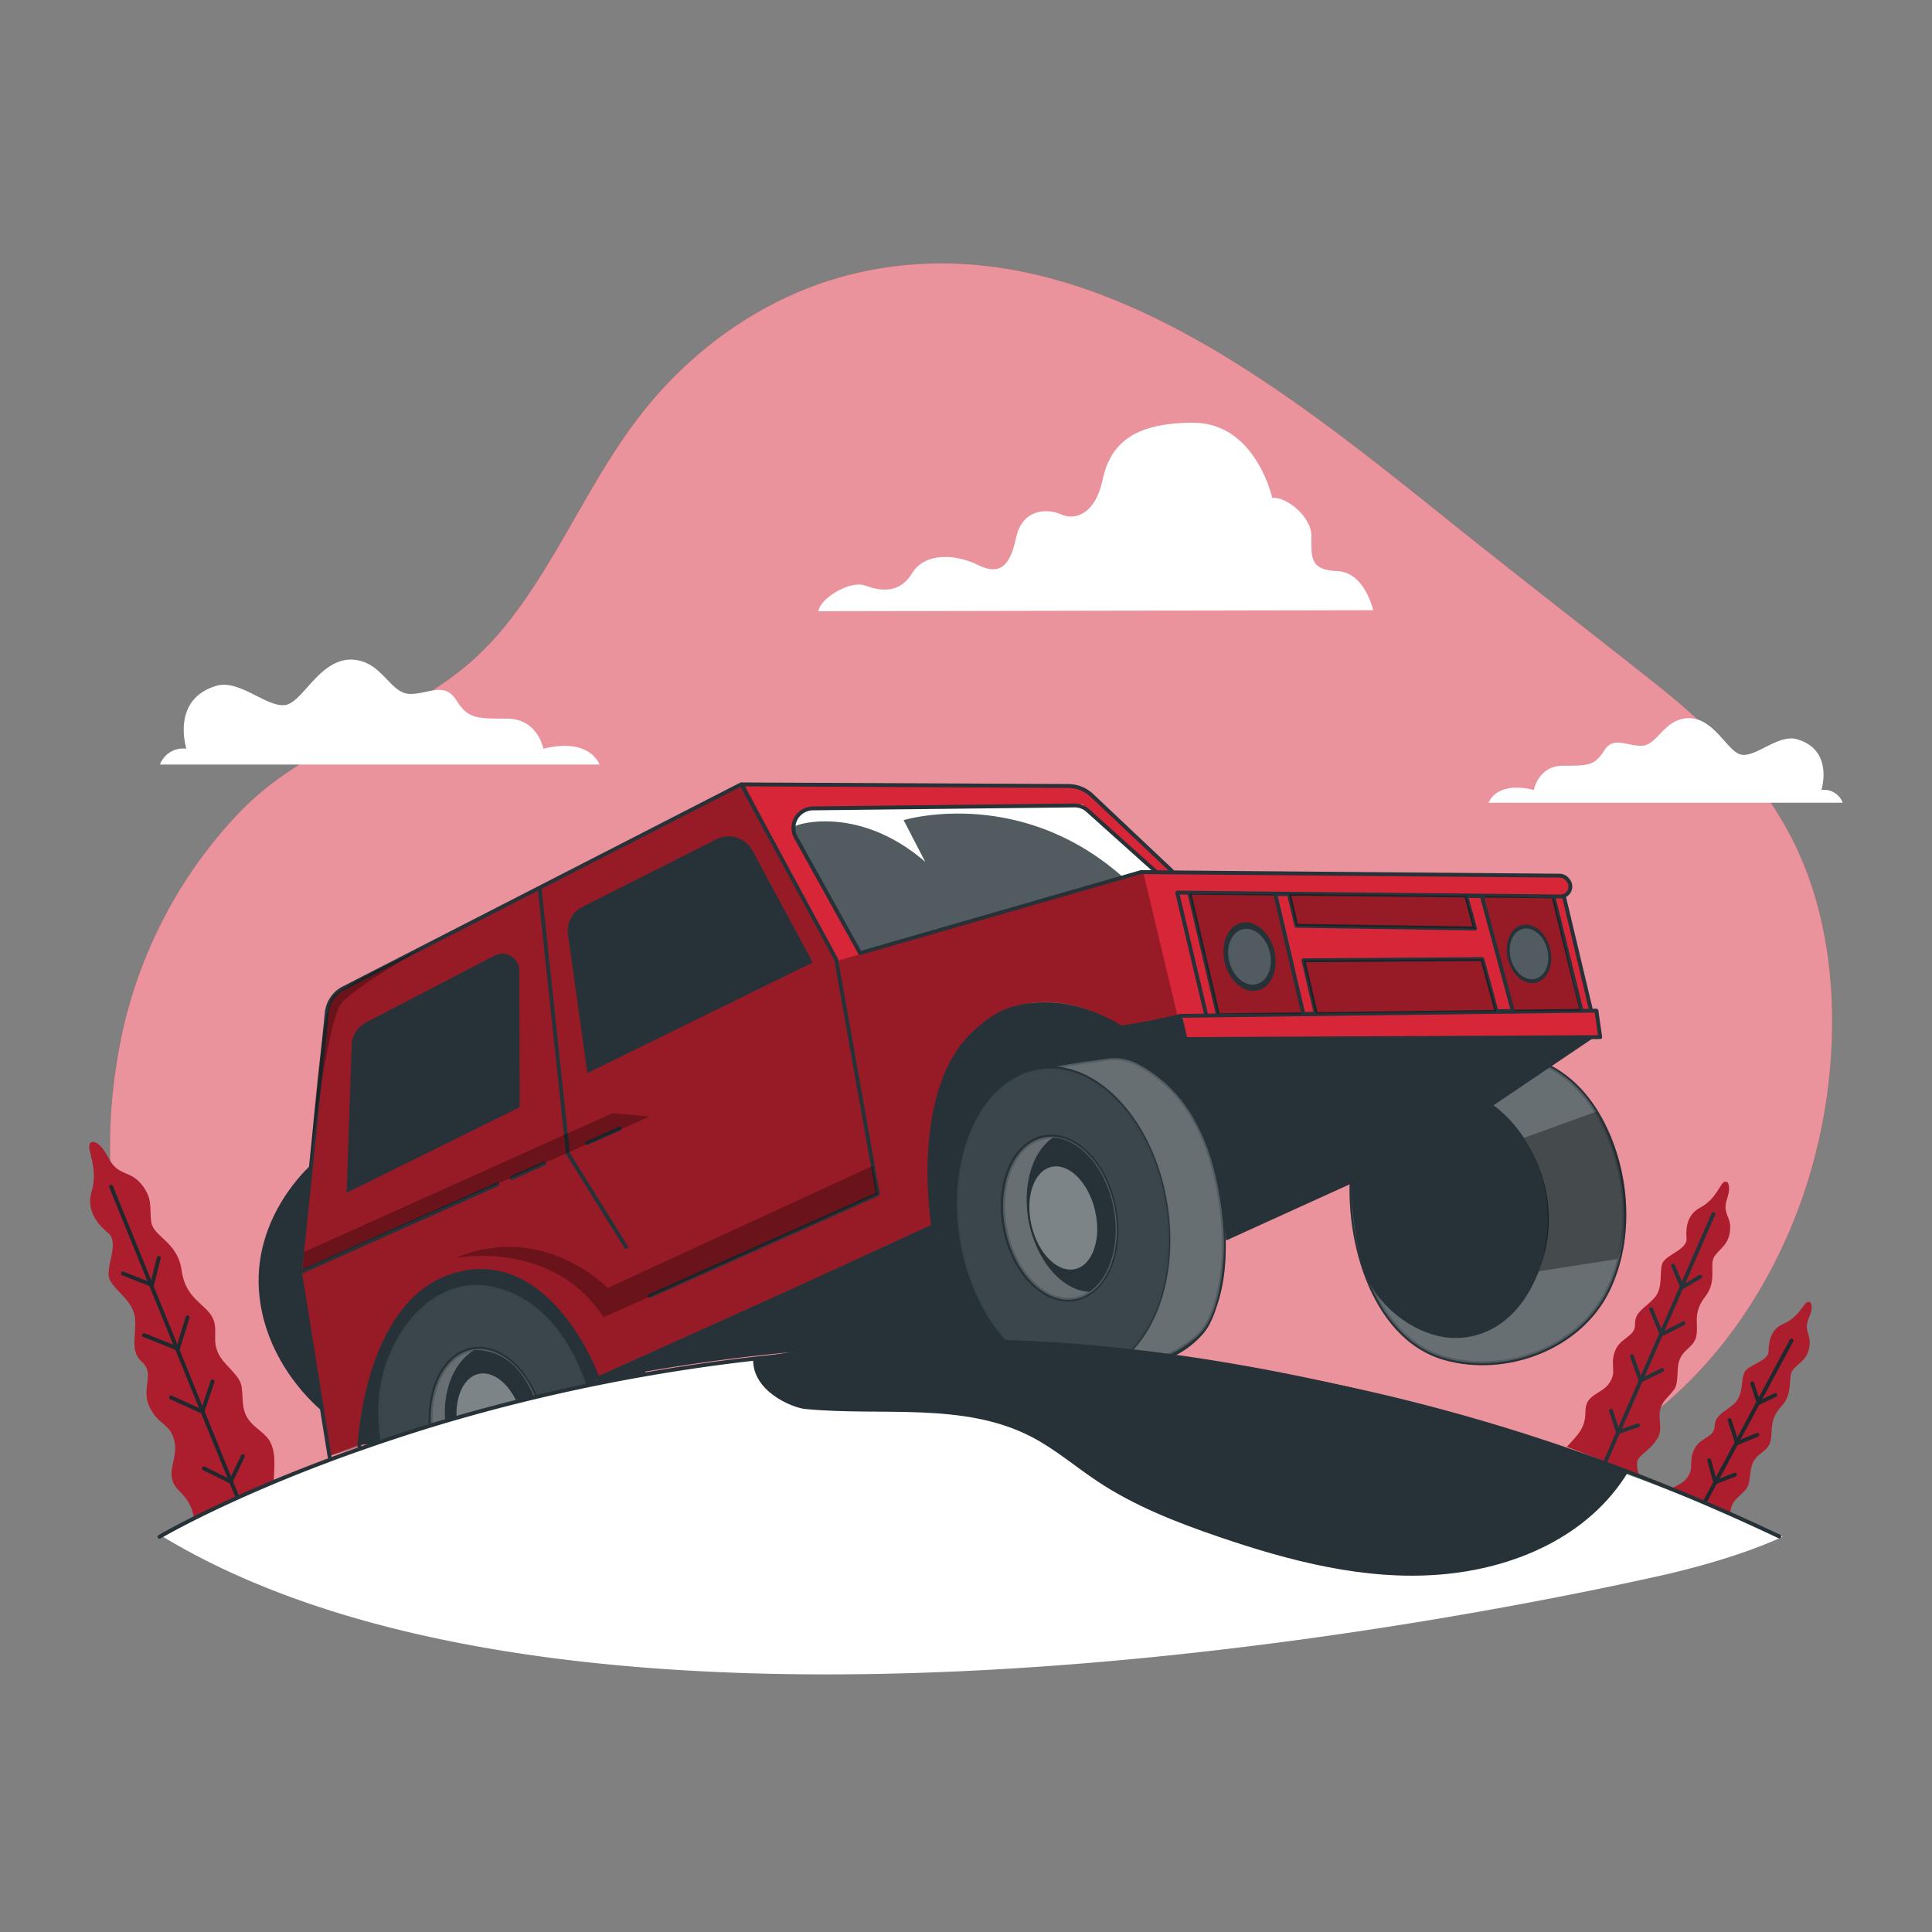 <svg xmlns="http://www.w3.org/2000/svg" viewBox="0 0 500 500"><rect x="0" y="0" width="500" height="500" fill="#808080" stroke="none"/><g id="freepik--background-simple--inject-118"><g id="freepik--background-simple--inject-118"><path d="M466.12,310.88c10-27.91,11.68-63.36-.8-90.59-8.26-18-22.25-31.74-36.91-43.36C410.28,162.56,392,148.47,374,134c-43.65-35-94.82-76-151.36-63.55-22.35,4.91-43.12,18.65-57.92,38.32C149,129.57,139.62,156.94,120,172.87c-18.39,14.93-40.78,19.62-57.93,37.27A119.66,119.66,0,0,0,30.91,271C13,366.62,97.76,422.27,169.38,427.82a216.17,216.17,0,0,0,85.07-10.33l.24-.08c29-9.75,56.88-22.2,87.25-25.42,28.39-3,58.39-6.05,83-24C443.63,354.4,457.88,333.88,466.12,310.88Z" style="fill:#D72638"></path><path d="M466.12,310.88c10-27.91,11.68-63.36-.8-90.59-8.26-18-22.25-31.74-36.91-43.36C410.28,162.56,392,148.47,374,134c-43.65-35-94.82-76-151.36-63.55-22.35,4.91-43.12,18.65-57.92,38.32C149,129.57,139.62,156.94,120,172.87c-18.39,14.93-40.78,19.62-57.93,37.27A119.66,119.66,0,0,0,30.91,271C13,366.62,97.76,422.27,169.38,427.82a216.17,216.17,0,0,0,85.07-10.33l.24-.08c29-9.75,56.88-22.2,87.25-25.42,28.39-3,58.39-6.05,83-24C443.63,354.4,457.88,333.88,466.12,310.88Z" style="fill:#fff;opacity:0.5"></path></g></g><g id="freepik--Trees--inject-118"><g id="freepik--trees--inject-118"><path d="M441.1,404.5s-.24-2.86,1.18-4.15,4.11-2.13,5.11-4.53-.69-5.27,2.11-8.06,3-2.16,3.54-6.9,3.76-4.51,4.91-7.17-.52-5.88,3-9.65,1.41-7.75,3.2-9.71,3.46-2.41,4.1-5.71-1.65-4-.09-7.61.19-5.09-1.12-3.39-2.53,3.72-5.54,5-3.78,4.22-3.78,7-5.28,3.48-6.26,5.54-.16,5.84-2.65,8.1-4.91,2.82-5.06,5.87-3.81,2.74-5.33,6.07.17,4.63-1.86,7.32-6,2.22-6.3,6.22-2,5.34-5.17,8.25Z" style="fill:#D72638"></path><line x1="463.65" y1="346.93" x2="434.27" y2="401.6" style="fill:none;stroke:#263238;stroke-linecap:round;stroke-linejoin:round"></line><polyline points="436.56 390 437.74 395.01 442.45 393.83" style="fill:none;stroke:#263238;stroke-linecap:round;stroke-linejoin:round"></polyline><polyline points="442.35 377.91 443.9 383.62 449 381.64" style="fill:none;stroke:#263238;stroke-linecap:round;stroke-linejoin:round"></polyline><polyline points="447.62 367.52 449.55 373.49 454.76 371.34" style="fill:none;stroke:#263238;stroke-linecap:round;stroke-linejoin:round"></polyline><polyline points="453.47 357.99 455.14 363.1 459.46 361.02" style="fill:none;stroke:#263238;stroke-linecap:round;stroke-linejoin:round"></polyline><path d="M441.1,404.5s-.24-2.86,1.18-4.15,4.11-2.13,5.11-4.53-.69-5.27,2.11-8.06,3-2.16,3.54-6.9,3.76-4.51,4.91-7.17-.52-5.88,3-9.65,1.41-7.75,3.2-9.71,3.46-2.41,4.1-5.71-1.65-4-.09-7.61.19-5.09-1.12-3.39-2.53,3.72-5.54,5-3.78,4.22-3.78,7-5.28,3.48-6.26,5.54-.16,5.84-2.65,8.1-4.91,2.82-5.06,5.87-3.81,2.74-5.33,6.07.17,4.63-1.86,7.32-6,2.22-6.3,6.22-2,5.34-5.17,8.25Z" style="opacity:0.2"></path><path d="M75.69,389.78s-4.66-2.1-4.8-6.21c-.1-2.77.79-7.13-1-10.46s-6.51-4.09-7-9.76.32-5.3-4.42-10.31S56.91,344.7,55,341s-7-4.83-8-12.23-7.34-8.71-7.86-12.51.5-6.08-2.59-9.83-5.94-1.83-8.56-6.91-5.49-4.91-4.8-1.88,1.81,6.24.5,10.81,1.21,8.09,4.32,10.67-1,9.08.4,12.08,6.36,5.55,6.58,10.41-1.38,8.06,1.88,11-.46,6.77,1.84,11.54,5.33,4.07,6.44,8.82-3,8.68,1.13,12.74,4.14,7.12,4.42,13.36Z" style="fill:#D72638"></path><line x1="28.75" y1="307.13" x2="64.03" y2="393.81" style="fill:none;stroke:#263238;stroke-linecap:round;stroke-linejoin:round"></line><polyline points="52.74 380.01 59.71 383.45 62.86 376.84" style="fill:none;stroke:#263238;stroke-linecap:round;stroke-linejoin:round"></polyline><polyline points="44.27 361.66 52.38 365.35 55 357.51" style="fill:none;stroke:#263238;stroke-linecap:round;stroke-linejoin:round"></polyline><polyline points="37.26 345.54 46.05 349.04 48.56 340.93" style="fill:none;stroke:#263238;stroke-linecap:round;stroke-linejoin:round"></polyline><polyline points="31.81 329.58 39.35 332.56 41.09 325.55" style="fill:none;stroke:#263238;stroke-linecap:round;stroke-linejoin:round"></polyline><path d="M75.69,389.78s-4.66-2.1-4.8-6.21c-.1-2.77.79-7.13-1-10.46s-6.51-4.09-7-9.76.32-5.3-4.42-10.31S56.91,344.7,55,341s-7-4.83-8-12.23-7.34-8.71-7.86-12.51.5-6.08-2.59-9.83-5.94-1.83-8.56-6.91-5.49-4.91-4.8-1.88,1.81,6.24.5,10.81,1.21,8.09,4.32,10.67-1,9.08.4,12.08,6.36,5.55,6.58,10.41-1.38,8.06,1.88,11-.46,6.77,1.84,11.54,5.33,4.07,6.44,8.82-3,8.68,1.13,12.74,4.14,7.12,4.42,13.36Z" style="opacity:0.2"></path><path d="M424.18,381.54s-1.28-2.88.14-4.4,4.24-3.3,5.11-6-1.21-5.63,1.55-8.88,3-2.59,3.21-7.75,3.66-5.19,4.66-8.16-1.08-6.29,2.38-10.67.83-8.48,2.6-10.74,3.51-2.91,3.91-6.53-2.13-4.13-.77-8.19-.24-5.51-1.5-3.55-2.41,4.22-5.54,5.91-3.7,4.88-3.45,7.88-5.38,4.22-6.26,6.53.35,6.31-2.14,9-5,3.47-4.93,6.77-3.87,3.29-5.22,7,.6,5-1.36,8.06-6.23,2.92-6.24,7.26-1.64,5.94-4.84,9.35Z" style="fill:#D72638"></path><path d="M424.18,381.54s-1.28-2.88.14-4.4,4.24-3.3,5.11-6-1.21-5.63,1.55-8.88,3-2.59,3.21-7.75,3.66-5.19,4.66-8.16-1.08-6.29,2.38-10.67.83-8.48,2.6-10.74,3.51-2.91,3.91-6.53-2.13-4.13-.77-8.19-.24-5.51-1.5-3.55-2.41,4.22-5.54,5.91-3.7,4.88-3.45,7.88-5.38,4.22-6.26,6.53.35,6.31-2.14,9-5,3.47-4.93,6.77-3.87,3.29-5.22,7,.6,5-1.36,8.06-6.23,2.92-6.24,7.26-1.64,5.94-4.84,9.35Z" style="opacity:0.2"></path><line x1="443.43" y1="314.19" x2="415.44" y2="378.36" style="fill:none;stroke:#263238;stroke-linecap:round;stroke-linejoin:round"></line><polyline points="416.94 365.11 418.73 370.64 423.91 368.87" style="fill:none;stroke:#263238;stroke-linecap:round;stroke-linejoin:round"></polyline><polyline points="422.33 350.98 424.6 357.26 430.16 354.56" style="fill:none;stroke:#263238;stroke-linecap:round;stroke-linejoin:round"></polyline><polyline points="427.31 338.81 430.03 345.35 435.68 342.46" style="fill:none;stroke:#263238;stroke-linecap:round;stroke-linejoin:round"></polyline><polyline points="433 327.56 435.35 333.15 440.01 330.42" style="fill:none;stroke:#263238;stroke-linecap:round;stroke-linejoin:round"></polyline></g></g><g id="freepik--Clouds--inject-118"><g id="freepik--clouds--inject-118"><path d="M211.78,158.19l143.59-.27s-2.13-9.86-9.32-10.12-6.66-3.73-6.66-9.06-6.93-10.39-10.13-9.86c0,0-4.25-19.48-20.5-19.48s-21.59,6.16-23.45,14.95-7.2,10.39-10.66,8.79-10.12-1.6-11.72,6.13-4.53,9.59-9.86,6.93-13.59-3.47-17,2.13-8.53,4.53-12.26,3.19S212.31,154.72,211.78,158.19Z" style="fill:#fff"></path><path d="M155.18,197.87H41.39a6.43,6.43,0,0,1,6.84-4.11s-4.11-12.89,7.9-16.3c6.15-1.75,13.84,6.57,18.46,4.79S84,168.46,93.41,171.07c6,1.67,8,8.52,12.78,8.52s8.87-3.2,11.89,1.6,5.15,4.79,13.14,4.79,9.41,7.81,9.41,7.81S151.63,190.42,155.18,197.87Z" style="fill:#fff"></path><path d="M385.22,207.75h91.67a5.17,5.17,0,0,0-5.51-3.31s3.31-10.39-6.36-13.14c-5-1.4-11.16,5.3-14.87,3.86s-7.55-11.11-15.16-9c-4.88,1.34-6.44,6.86-10.3,6.86s-7.15-2.57-9.58,1.29-4.15,3.86-10.58,3.86-7.58,6.29-7.58,6.29S388.08,201.74,385.22,207.75Z" style="fill:#fff"></path></g></g><g id="freepik--Car--inject-118"><path d="M306.1,263.32l.87,6,107.17-.87-1-6.86-1-.24L404.75,232s1.75-.1,1.75-2.85-4.34-2.53-4.34-2.53l-97.81-.72-22.79-21.27-3.77-1.16L192.64,203l-4.92,1.88-99.33,51a9.83,9.83,0,0,0-3.81,6.16c-.89,4.33-3,30.37-3,30.37l-4,35.74.14,4.13,7.64,44.45L92.86,374s1.75-30.74,17.39-40.56,31.65-5.46,44.26,22.91l87.06-39.16s-5.7-32.74,9-48.74,34-6.93,39.53-2.56Z" style="fill:#D72638"></path><path d="M216.55,248.7,192.64,203,88.88,255.76s-3.72,1.41-4.43,8.46-7.18,64.88-7.18,64.88l7.82,47.8,7.83-2.51s3.31-38.5,25.27-44.6,36.5,26.95,36.5,26.95l87.08-40.09s-4.3-21.64,3.93-39.74,30.09-20.45,42.78-11.05l16.4-2.36-9-37.76Z" style="opacity:0.3"></path><path d="M390.63,273.34s14.82-.54,24,17.15c6.72,12.91,8,30.05,1.47,43.43-7.33,15-26.38,22-42.09,17.61-19.54-5.48-26.12-33-23.8-50.64Z" style="fill:#263238;stroke:#263238;stroke-miterlimit:10"></path><path d="M390.62,273.29s14.81-.53,24,17.15c6.71,12.92,8,30.06,1.46,43.43-7.33,15-26.38,22-42.09,17.62-19.54-5.49-26.12-33-23.8-50.64Z" style="fill:#fff;stroke:#263238;stroke-miterlimit:10;opacity:0.3"></path><path d="M256.39,311.94s12.32-.44,20,14.27c5.59,10.74,6.66,25,1.22,36.12-6.09,12.47-21.94,18.32-35,14.65-16.25-4.56-21.72-27.43-19.79-42.12Z" style="fill:#263238"></path><path d="M256.38,311.91s12.31-.44,20,14.26c5.59,10.74,6.66,25,1.22,36.12a28.24,28.24,0,0,1-16.27,13.9,31.46,31.46,0,0,1-18.73.75c-16.26-4.56-21.73-27.43-19.8-42.11Z" style="fill:#263238;opacity:0.3"></path><path d="M93,374.21c.68-9.11,4.5-38.85,25.21-44.42,24.53-6.59,36.5,26.95,36.5,26.95l86.86-39.1s-6-35.48,10.95-50.7,37.57-1,37.57-1l14.81-2.41" style="fill:none;stroke:#263238;stroke-linecap:round;stroke-linejoin:round"></path><path d="M291.9,350q-15.3-1.43-29.95-1.83h-.45c-6.53-6.38-11.55-16.28-13.35-27.88-3.39-21.8,5.84-41.33,20.62-43.63s29.5,13.51,32.89,35.3C304.11,327.67,300,342.24,291.9,350Z" style="fill:#263238"></path><path d="M396.32,333.19c-5.53,10.44-14.13,13.62-21.32,13-9.22-.74-19.28-8.76-22-17.58-3.25-10.38-3.39-22.25-3.39-22.25l-32.31,14.69c-2.78-30-15.55-41.15-22.29-45a13,13,0,0,0-7.25-1.64c-18.36,1.12-35.26,1.8-39.56,29A55.46,55.46,0,0,0,262,348.13a473.35,473.35,0,0,0-110.15,9.74c-10.08-21.07-23.91-28.66-36.06-23.24-15.2,6.78-17.5,38.81-17.5,38.81L92.7,374c1.76-19.74,9.09-41.31,29.2-45s32.79,27.72,32.79,27.72l87.08-40.09c-1.94-9.39-4.71-38.39,13.42-52.55,14.31-11.17,34.88,1.8,34.88,1.8l15.12-3.38,1.78,6.76,105.18-.5L386.5,286.06C396.23,292.94,407.21,312.61,396.32,333.19Z" style="fill:#263238"></path><path d="M80.27,301.7l-3,27.4,5.82,35.84S68.26,353.12,67,333.79,80.27,301.7,80.27,301.7Z" style="fill:#263238"></path><path d="M85.3,377,77.65,329.3l6.93-67.25a8,8,0,0,1,4.3-6.29L191.78,203l84.68.41a9,9,0,0,1,6.14,2.46l20.91,19.74" style="fill:none;stroke:#263238;stroke-linecap:round;stroke-linejoin:round"></path><line x1="128.79" y1="306.48" x2="77.66" y2="329.29" style="fill:none;stroke:#263238;stroke-linecap:round;stroke-linejoin:round"></line><line x1="140.82" y1="301.1" x2="132.39" y2="304.87" style="fill:none;stroke:#263238;stroke-linecap:round;stroke-linejoin:round"></line><line x1="160.39" y1="292.08" x2="151.96" y2="295.84" style="fill:none;stroke:#263238;stroke-linecap:round;stroke-linejoin:round"></line><polyline points="191.91 203.07 216.38 248.26 227.19 309.03 168.12 335.41" style="fill:none;stroke:#263238;stroke-linecap:round;stroke-linejoin:round"></polyline><polyline points="139.68 230.16 146.98 298.52 162.02 322.7" style="fill:none;stroke:#263238;stroke-linecap:round;stroke-linejoin:round"></polyline><path d="M304.69,231,403.83,232a2.61,2.61,0,0,0,1.64-.58h0a2.56,2.56,0,0,0,.29-3.67l-.24-.27a2.54,2.54,0,0,0-1.89-.86l-107.72-.91a8.78,8.78,0,0,0-1.45.12l-71.85,20.62" style="fill:none;stroke:#263238;stroke-linecap:round;stroke-linejoin:round"></path><polygon points="305.42 262.9 306.82 268.91 414.14 268.41 413.15 261.55 305.42 262.9" style="fill:none;stroke:#263238;stroke-linecap:round;stroke-linejoin:round"></polygon><line x1="315.15" y1="262.4" x2="307.7" y2="230.65" style="fill:none;stroke:#263238;stroke-miterlimit:10"></line><line x1="312.15" y1="262.61" x2="304.63" y2="230.88" style="fill:none;stroke:#263238;stroke-miterlimit:10"></line><line x1="411.71" y1="261.26" x2="404.75" y2="232.04" style="fill:none;stroke:#263238;stroke-miterlimit:10"></line><line x1="401.97" y1="231.79" x2="409.28" y2="261.47" style="fill:none;stroke:#263238;stroke-miterlimit:10"></line><polygon points="330.05 231.42 337.32 262.45 315.14 262.4 307.87 231.36 330.05 231.42" style="opacity:0.3"></polygon><path d="M329.78,246c1.2,4.83-.7,9.45-4.24,10.33s-7.37-2.33-8.56-7.16.7-9.45,4.24-10.33S328.59,241.19,329.78,246Z" style="fill:#263238"></path><polygon points="383.48 231.87 391.52 261.64 408.95 261.64 402.15 232.41 383.48 231.87" style="opacity:0.3"></polygon><path d="M401.17,245.51c1,4.12-.6,8.06-3.62,8.81s-6.29-2-7.31-6.11.61-8.06,3.62-8.81S400.15,241.39,401.17,245.51Z" style="fill:#263238"></path><path d="M328.59,246.31c1,3.93-.58,7.69-3.45,8.41s-6-1.9-7-5.83.57-7.69,3.45-8.4S327.62,242.39,328.59,246.31Z" style="fill:#fff;opacity:0.2"></path><path d="M400.44,245.69c.89,3.57-.52,7-3.13,7.64s-5.45-1.73-6.34-5.3.52-7,3.14-7.63S399.56,242.12,400.44,245.69Z" style="fill:#fff;opacity:0.2"></path><polygon points="333.58 231.36 335.5 239.59 381.75 240.29 379.45 231.87 383.48 231.87 391.52 261.64 387.3 261.7 383.63 248.22 337.32 248.52 340.54 262.33 337.32 262.45 330.05 231.42 333.58 231.36" style="fill:none;stroke:#263238;stroke-linecap:round;stroke-linejoin:round"></polygon><path d="M134.4,251.19l.1,35.37L89.71,308.69,91,270.59a7,7,0,0,1,3.75-6L128,247.3A4.4,4.4,0,0,1,134.4,251.19Z" style="fill:#263238"></path><path d="M210.34,249.09,152,277.72l-5-35.84a7,7,0,0,1,3.78-7.22l34.64-17.46a7,7,0,0,1,9.31,2.92Z" style="fill:#263238"></path><path d="M299.27,225.7l-4,0-72.68,20.95L206,216.75a5.05,5.05,0,0,1,2.66-7.22,4.94,4.94,0,0,1,1.7-.32l67.68-.76h.23a5,5,0,0,1,3.17,1.25l0,0,17.84,16" style="fill:#263238"></path><path d="M299.77,225.78l-4.8-.32-4.4,1.5c-26.86-23.77-56.71-14.71-56.71-14.71l5.59,10.8c-15.82-13.7-31.18-10.56-34-9.12a5.07,5.07,0,0,1,3.31-4.68l69.61-1.07,1.74,0,1.43,1.28,0,0Z" style="fill:#fff"></path><path d="M299.27,225.7l-4,0-72.68,20.95L206,216.75a5.05,5.05,0,0,1,2.66-7.22,4.94,4.94,0,0,1,1.7-.32l67.68-.76h.23a5,5,0,0,1,3.17,1.25l0,0,17.84,16" style="fill:#fff;opacity:0.2"></path><path d="M299.27,225.7l-4,0-72.68,20.95L206,216.75a5.05,5.05,0,0,1,2.66-7.22,4.94,4.94,0,0,1,1.7-.32l67.68-.76h.23a5,5,0,0,1,3.17,1.25l0,0,17.84,16" style="fill:none;stroke:#263238;stroke-linecap:round;stroke-linejoin:round"></path><path d="M296.07,294.39,309.23,290a69,69,0,0,1,7.22,30.91l-13.89,2S302.08,307.76,296.07,294.39Z" style="opacity:0.33"></path><path d="M394.39,294.48l18.68-6.77s12,17.44,5.59,38.11L398.26,329S405.49,311.21,394.39,294.48Z" style="opacity:0.33"></path><path d="M110.32,244.94s-17.9,10-21.88,14.63S80.13,303,80.13,303s2.64-41.21,6.14-45.06S110.32,244.94,110.32,244.94Z" style="opacity:0.3"></path><path d="M225.89,301.7l-68.62,31.62s-16.64-17.31-39.35-7.77c0,0,25.13-4.94,38.26,15.38l71-31.9Z" style="opacity:0.3"></path><polygon points="78.68 324.01 158.51 288.09 168.12 288.97 78.36 328.55 78.68 324.01" style="opacity:0.3"></polygon><polygon points="379.45 231.87 381.75 240.29 335.5 239.59 333.58 231.36 379.45 231.87" style="opacity:0.3"></polygon><polygon points="383.63 248.22 387.3 261.7 340.54 262.33 337.32 248.52 383.63 248.22" style="opacity:0.3"></polygon><path d="M279.58,354.93c-.29-.1.34-8.26.23-8.77q-1.44-6.72-2.9-13.44-1.76-8.18-3.53-16.35L269.84,300l-2.94-13.64-1.73-8c-.07-.34-.14-.67-.22-1l24.21-3.74s20,3.1,25.81,32.8c3,15.18,1.63,24.9-.28,30.66-.94,2.83-1.84,5.72-3.89,8-5.77,6.36-12.77,8.11-23.22,9.19C285.53,354.39,281.65,354.88,279.58,354.93Z" style="fill:#263238;stroke:#263238;stroke-miterlimit:10"></path><path d="M296.07,352.83c-4,1.13-14.2,1.89-14.43,1.85h0l-8.92-41.34q-2.28-10.59-4.57-21.2-1.14-5.29-2.29-10.6c-.18-.85-.36-1.7-.55-2.55-.24-1.13-.64-1.48.49-1.8,2-.58,4.38-.59,6.36-1l8.85-1.47c2.91-.18,6-1.15,9-.79a15.35,15.35,0,0,1,5.36,1.9,36.18,36.18,0,0,1,14.21,14.87c4.08,7.59,5.94,16.24,6.83,24.75A59,59,0,0,1,315.28,335c-.9,3.87-2.51,8.53-5.84,11.24C305,349.84,302,351.16,296.07,352.83Z" style="fill:#fff;stroke:#263238;stroke-miterlimit:10;opacity:0.3"></path><path d="M291.9,350c-7,6.71-21.37,7.2-29.95-1.83-.1-.11-12-16.29-13.8-27.89-3.39-21.8,5.84-41.33,20.62-43.63s29.5,13.51,32.89,35.3C304.11,327.67,300,342.24,291.9,350Z" style="fill:#263238;stroke:#263238;stroke-miterlimit:10"></path><path d="M292.1,350.07c-10.57,10.15-27.53,2.57-30.6-1.94-6.53-6.38-11.35-16.19-13.15-27.78C245,298.55,254.19,279,269,276.72s29.5,13.51,32.89,35.3C304.31,327.77,300.17,342.34,292.1,350.07Z" style="fill:#fff;stroke:#263238;stroke-miterlimit:10;opacity:0.1"></path><path d="M281.92,334.11a10.43,10.43,0,0,1-2.41,1.2c-7.48,2.56-15.92-4.47-18.84-15.7s.76-22.39,8.24-24.94a9.7,9.7,0,0,1,3.64-.51c6.4.31,12.75,6.78,15.2,16.2C290.35,320.31,287.75,330.2,281.92,334.11Z" style="fill:#263238;stroke:#263238;stroke-miterlimit:10"></path><path d="M282,334.58a10.35,10.35,0,0,1-2.44,1.23c-7.57,2.58-16.11-4.53-19.07-15.89s.77-22.66,8.34-25.24a9.75,9.75,0,0,1,3.68-.52c6.48.32,12.9,6.86,15.39,16.4C290.54,320.62,287.92,330.64,282,334.58Z" style="fill:#263238;stroke:#263238;stroke-miterlimit:10"></path><path d="M282.11,334.61a10.71,10.71,0,0,1-2.44,1.22c-7.57,2.59-16.11-4.52-19.07-15.89s.78-22.65,8.34-25.24a9.79,9.79,0,0,1,3.69-.51c6.48.31,12.89,6.85,15.38,16.39C290.64,320.64,288,330.66,282.11,334.61Z" style="fill:#fff;stroke:#263238;stroke-miterlimit:10;opacity:0.3"></path><path d="M281.92,334.33c-6.41-.3-12.76-6.77-15.22-16.2-2.6-9.94,0-19.85,5.85-23.74,6.4.31,12.74,6.77,15.2,16.2C290.34,320.53,287.75,330.43,281.92,334.33Z" style="fill:#263238"></path><ellipse cx="275.16" cy="315.24" rx="8.44" ry="13.57" transform="translate(-64.44 70.78) rotate(-13.14)" style="fill:#263238;stroke:#263238;stroke-miterlimit:10"></ellipse><ellipse cx="275.16" cy="315.24" rx="8.44" ry="13.57" transform="translate(-64.44 70.78) rotate(-13.14)" style="fill:#fff;opacity:0.4"></ellipse><path d="M139.57,405.74a27.69,27.69,0,0,0,6.75-2.26c9.57-4.86,18-10.47,21.28-21.65,2.58-8.91,1.24-20.09-1.16-28.86l-12,4.37-4-5.24S160.47,392.52,139.57,405.74Z" style="fill:#263238"></path><path d="M153.1,358s-14.57-30.33-34.73-24.81-20.3,38.47-20.3,38.47,3.64,39.42,34.32,36C157.53,404.88,155.12,371.05,153.1,358Z" style="fill:#263238"></path><path d="M146.17,346.65c-4.53-6.92-11-12.3-19.52-13.83a18.83,18.83,0,0,0-8.28.36c-10,2.73-16.6,12.67-19.16,21.93-3.32,12-.11,28,6.86,38.7,6.09,9.35,15,15.22,26.32,13.86,19.79-2.39,24.45-25.45,21.07-42.61A52.44,52.44,0,0,0,146.17,346.65Z" style="fill:#fff;stroke:#263238;stroke-miterlimit:10;opacity:0.1"></path><path d="M133.83,389.05a10.24,10.24,0,0,1-2.41,1.2c-7.48,2.56-15.92-4.47-18.84-15.7s.76-22.39,8.24-24.94a9.53,9.53,0,0,1,3.64-.51c6.41.31,12.75,6.77,15.21,16.2C142.26,375.24,139.66,385.14,133.83,389.05Z" style="fill:#263238;stroke:#263238;stroke-miterlimit:10"></path><path d="M133.93,389.52a10,10,0,0,1-2.44,1.22c-7.57,2.59-16.11-4.52-19.07-15.88s.78-22.66,8.34-25.24a9.6,9.6,0,0,1,3.69-.52c6.48.32,12.9,6.86,15.38,16.39C142.46,375.56,139.83,385.57,133.93,389.52Z" style="fill:#263238;stroke:#263238;stroke-miterlimit:10"></path><path d="M134,389.55a10.51,10.51,0,0,1-2.44,1.22c-7.57,2.58-16.11-4.53-19.07-15.89s.78-22.65,8.34-25.24a9.59,9.59,0,0,1,3.69-.51c6.48.31,12.9,6.85,15.38,16.39C142.55,375.58,139.92,385.6,134,389.55Z" style="fill:#fff;stroke:#263238;stroke-miterlimit:10;opacity:0.3"></path><path d="M133.51,389.57c-7.1-.3-14.58-7-17.29-16.45-2.85-9.94.06-19.85,6.54-23.76,8.86,0,14.11,6.75,16.81,16.17C142.42,375.46,140,385.65,133.51,389.57Z" style="fill:#263238"></path><path d="M137.21,367.86c1.71,7.3-.59,14.08-5.13,15.14s-9.6-4-11.3-11.3.59-14.08,5.13-15.14S135.51,360.56,137.21,367.86Z" style="fill:#263238;stroke:#263238;stroke-miterlimit:10"></path><ellipse cx="126.88" cy="368.81" rx="8.44" ry="13.57" transform="translate(-80.49 38.48) rotate(-13.14)" style="fill:#fff;opacity:0.4"></ellipse><path d="M385.09,313.07c1.89,10.72-2.25,20.41-9.26,21.65s-14.21-6.45-16.11-17.17,2.26-20.4,9.26-21.64S383.2,302.36,385.09,313.07Z" style="fill:#263238;stroke:#263238;stroke-miterlimit:10"></path></g><g id="freepik--Floor--inject-118"><g id="freepik--floor--inject-118"><path d="M461.36,397.68C400.69,371.3,344.3,356.16,296.2,351q-1.57-.17-3.15-.3-15.3-1.43-29.95-1.83h-.45A472.93,472.93,0,0,0,153,358.59q-8.76,1.83-16.94,3.85c-8.39,2.07-16.3,4.27-23.69,6.52q-9.7,3-18.19,6-4,1.4-7.68,2.78c-28.35,10.57-44.28,20-44.28,20,102.8,61.94,307,27.92,387.27,10.1C450.76,403.05,461.36,397.68,461.36,397.68Z" style="fill:#fff"></path><path d="M194.91,351.64c-.26,8.46,10.12,12.67,13.44,13,19.73,1.94,40.89-1.92,58.51,7.17,6.15,3.17,11.44,7.76,17.21,11.59,9.58,6.36,20.41,10.59,31.29,14.31,18.46,6.31,37.83,11.35,57.27,9.79s38.63-9.94,48.75-26.61C421.38,380.89,298.69,330.92,194.91,351.64Z" style="fill:#263238"></path><path d="M460.48,397.64C401.76,369.76,346,356,295.32,350.94l-3.15-.3q-15.3-1.42-29.95-1.83h-.45a472.93,472.93,0,0,0-109.7,9.75q-8.76,1.83-16.94,3.85c-8.39,2.07-16.3,4.27-23.69,6.52q-9.7,3-18.19,6-4,1.39-7.68,2.78c-28.35,10.57-44.28,20-44.28,20" style="fill:none;stroke:#263238;stroke-linecap:round;stroke-linejoin:round"></path></g></g></svg>